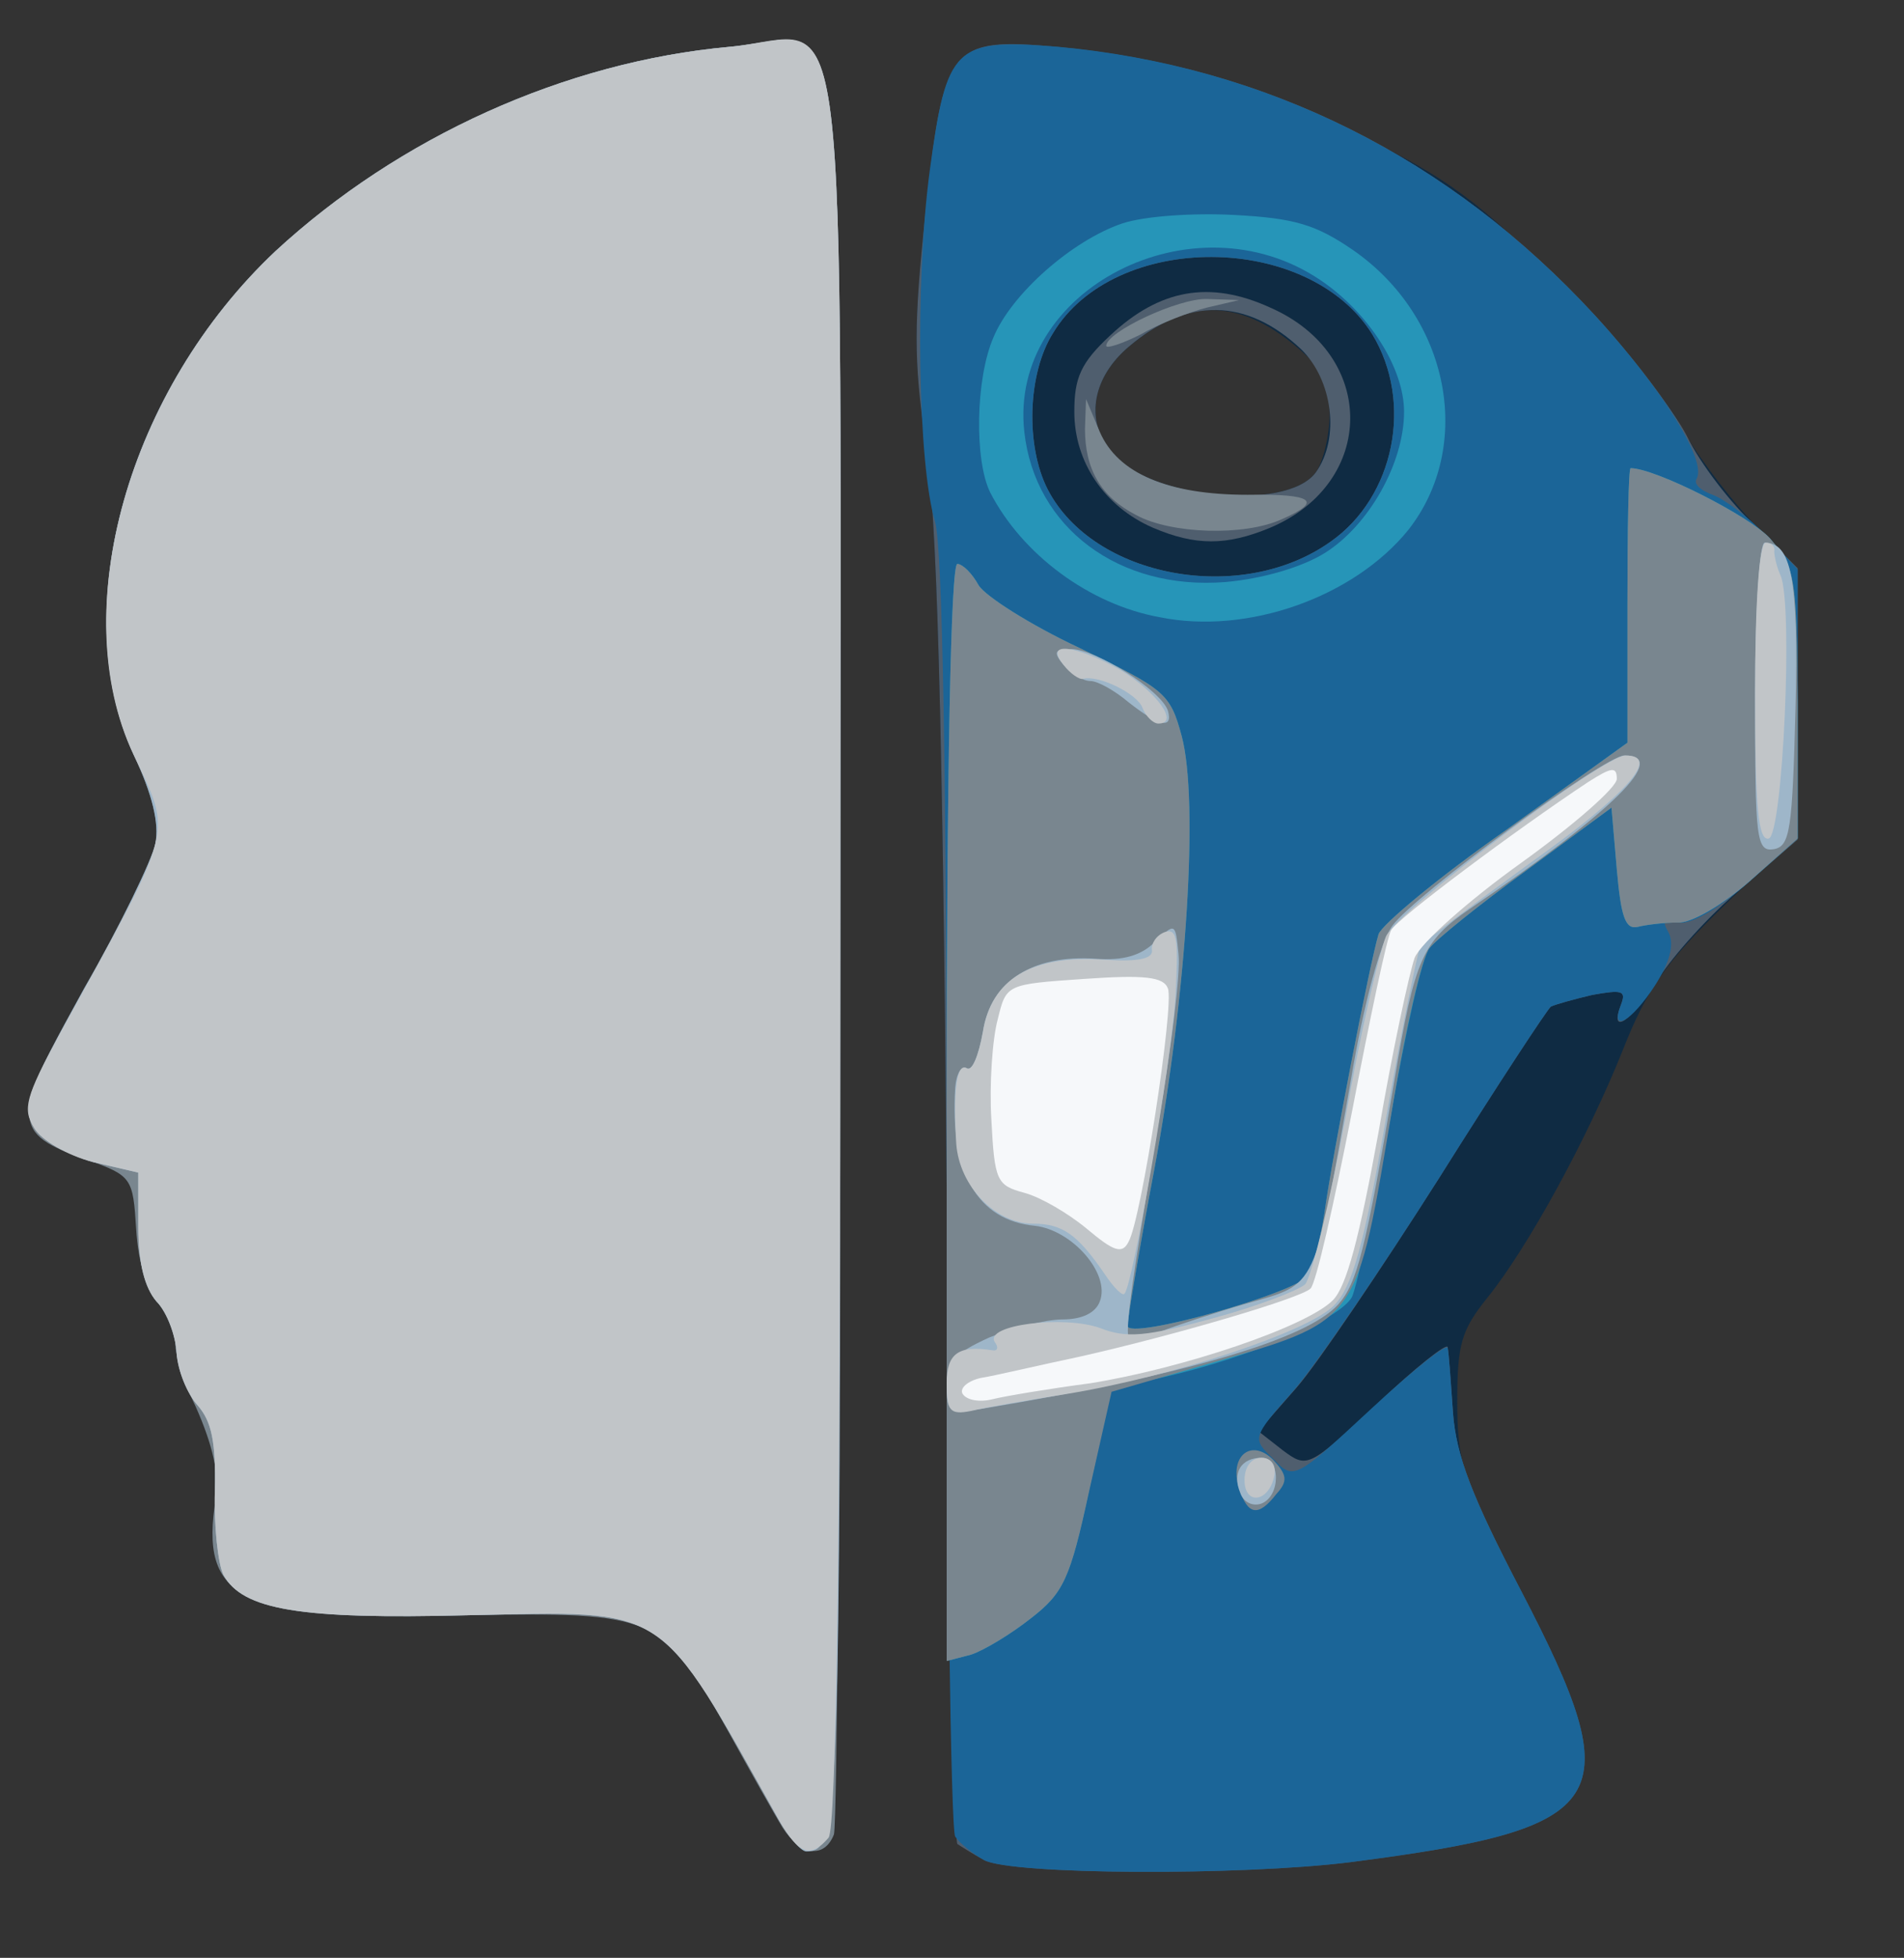 <!DOCTYPE svg PUBLIC "-//W3C//DTD SVG 20010904//EN" "http://www.w3.org/TR/2001/REC-SVG-20010904/DTD/svg10.dtd">
<svg version="1.0" xmlns="http://www.w3.org/2000/svg" width="179px" height="184px" viewBox="0 0 1790 1840" preserveAspectRatio="xMidYMid meet">
<rect x="0" y="0" width="1790" height="1840" fill="#333333" stroke="none"/>
<g id="layer101" fill="#0f2b43" stroke="none">
<path d="M925 1748 c-11 -6 -22 -13 -25 -15 -3 -3 -7 -280 -10 -616 -4 -448 -9 -636 -20 -702 -11 -77 -11 -110 0 -214 17 -159 23 -166 123 -157 104 10 180 32 287 84 80 39 109 60 186 137 50 50 101 110 113 133 12 24 42 64 66 90 l45 47 0 125 0 124 -68 66 c-55 53 -74 80 -96 136 -34 85 -90 187 -128 234 -24 30 -28 43 -28 97 0 58 5 73 60 178 103 198 87 223 -160 255 -103 13 -320 12 -345 -2z m312 -1304 c7 -10 13 -35 13 -55 0 -29 -7 -43 -31 -63 -55 -46 -103 -46 -158 0 -33 28 -41 67 -18 97 32 45 166 59 194 21z"/>
</g>
<g id="layer102" fill="#4f5e6e" stroke="none">
<path d="M925 1748 c-11 -6 -22 -13 -25 -15 -3 -3 -7 -280 -10 -616 -4 -448 -9 -636 -20 -702 -11 -77 -11 -110 0 -214 17 -159 23 -166 123 -157 198 18 370 104 507 253 34 37 73 88 86 113 12 25 41 63 64 84 l40 40 0 127 0 128 -53 46 c-30 25 -64 63 -78 85 -24 39 -47 55 -35 24 5 -13 1 -14 -27 -9 -17 4 -35 9 -39 11 -3 2 -51 75 -105 161 -54 85 -114 174 -134 197 l-36 41 23 18 c23 17 24 17 89 -44 36 -34 65 -57 66 -53 1 5 3 33 5 62 3 40 18 79 64 167 103 198 87 223 -160 255 -103 13 -320 12 -345 -2z m326 -1239 c60 -42 78 -131 39 -195 -60 -96 -242 -97 -300 -1 -24 38 -26 106 -5 147 43 83 182 109 266 49z"/>
<path d="M1084 496 c-46 -20 -74 -62 -74 -109 0 -32 6 -46 34 -72 46 -43 93 -52 150 -26 101 44 100 165 0 207 -41 17 -70 17 -110 0z m153 -52 c23 -32 16 -87 -14 -116 -51 -48 -107 -49 -162 -2 -33 28 -41 67 -18 97 32 45 166 59 194 21z"/>
</g>
<g id="layer103" fill="#1b6598" stroke="none">
<path d="M925 1748 c-11 -6 -23 -16 -27 -22 -4 -6 -8 -279 -8 -606 0 -394 -4 -607 -11 -630 -16 -53 -19 -224 -5 -329 16 -118 23 -125 121 -117 195 18 368 104 505 253 63 69 105 136 95 153 -3 5 4 11 15 15 11 4 34 21 50 38 l30 32 0 127 0 126 -47 42 c-30 26 -54 39 -65 37 -14 -4 -16 -2 -9 10 5 11 1 27 -13 49 -22 34 -43 46 -32 18 5 -13 1 -14 -27 -9 -17 4 -35 9 -39 11 -3 2 -51 75 -105 161 -54 85 -116 176 -137 200 -39 44 -39 45 -19 64 19 20 20 20 91 -46 40 -37 72 -63 73 -58 1 4 3 32 5 61 3 40 18 79 64 167 103 198 87 223 -160 255 -104 13 -320 12 -345 -2z m326 -1239 c60 -42 78 -131 39 -195 -60 -96 -242 -97 -300 -1 -24 38 -26 106 -5 147 43 83 182 109 266 49z"/>
</g>
<g id="layer104" fill="#2695b8" stroke="none">
<path d="M890 1046 c0 -325 4 -516 10 -516 5 0 14 9 20 20 6 10 48 37 95 59 80 39 85 42 96 83 16 60 5 242 -26 408 -14 74 -25 140 -25 146 0 14 160 -31 171 -48 4 -6 10 -32 14 -57 7 -52 43 -237 51 -263 3 -9 57 -54 120 -98 l114 -82 0 -129 c0 -71 1 -129 3 -129 23 0 112 45 131 66 24 28 25 35 26 156 l0 126 -45 40 c-25 22 -55 40 -68 39 -12 0 -29 2 -37 4 -12 3 -16 -9 -20 -54 l-5 -58 -80 59 c-44 32 -85 65 -91 73 -7 8 -23 80 -37 161 -15 81 -31 156 -36 167 -12 21 -94 56 -176 75 l-50 11 -21 95 c-18 84 -24 97 -55 121 -19 15 -44 30 -56 34 l-23 6 0 -515z"/>
<path d="M1090 580 c-66 -12 -129 -59 -159 -117 -15 -30 -14 -107 3 -146 17 -41 74 -91 121 -107 21 -7 67 -10 105 -8 57 3 77 9 112 33 91 63 114 184 52 263 -51 63 -151 99 -234 82z m155 -60 c42 -26 75 -85 75 -133 0 -41 -33 -93 -79 -124 -119 -80 -293 9 -278 143 10 90 89 149 189 141 35 -3 72 -14 93 -27z"/>
</g>
<g id="layer105" fill="#79868f" stroke="none">
<path d="M736 1718 c-8 -13 -31 -54 -52 -92 -61 -109 -67 -111 -248 -108 -211 5 -249 -13 -233 -111 3 -22 -3 -49 -19 -85 -14 -29 -22 -57 -18 -63 3 -6 -3 -20 -14 -32 -14 -15 -22 -39 -24 -72 -3 -48 -4 -50 -46 -65 -72 -25 -72 -36 -3 -160 34 -60 64 -122 67 -137 4 -19 -3 -47 -20 -83 -64 -137 -6 -343 133 -474 116 -107 272 -178 427 -192 115 -10 104 -100 104 846 0 450 -3 825 -6 834 -9 23 -31 20 -48 -6z"/>
<path d="M890 1046 c0 -325 4 -516 10 -516 5 0 14 9 20 20 6 10 48 37 95 59 80 39 85 42 96 83 16 60 5 242 -26 408 -14 74 -25 140 -25 146 0 14 160 -31 171 -48 4 -6 10 -32 14 -57 7 -52 43 -237 51 -263 3 -9 57 -54 120 -98 l114 -82 0 -129 c0 -71 1 -129 3 -129 23 0 112 45 131 66 24 28 25 35 26 156 l0 126 -45 40 c-25 22 -55 40 -68 39 -12 0 -29 2 -37 4 -12 3 -16 -9 -20 -54 l-5 -58 -80 59 c-44 32 -85 65 -91 73 -7 8 -22 73 -34 144 -36 213 -29 205 -182 249 l-83 24 -21 93 c-18 83 -24 96 -55 120 -19 15 -44 30 -56 34 l-23 6 0 -515z"/>
<path d="M1165 1399 c-10 -30 11 -48 32 -27 13 14 14 20 3 32 -17 22 -27 20 -35 -5z"/>
<path d="M1068 484 c-33 -17 -48 -43 -48 -81 l1 -28 13 31 c17 39 64 59 139 59 62 -1 71 6 32 23 -35 16 -104 14 -137 -4z"/>
<path d="M1040 325 c0 -13 68 -45 95 -44 l30 1 -30 7 c-16 4 -45 15 -62 25 -18 9 -33 14 -33 11z"/>
</g>
<g id="layer106" fill="#9eb6c9" stroke="none">
<path d="M732 1710 c-115 -205 -101 -196 -293 -192 -157 4 -211 -5 -229 -38 -5 -10 -9 -46 -8 -79 1 -46 -3 -65 -16 -80 -10 -11 -19 -33 -20 -50 -1 -16 -9 -38 -19 -48 -11 -13 -17 -36 -17 -70 l0 -51 -43 -10 c-24 -7 -48 -20 -55 -33 -12 -19 -7 -32 47 -130 34 -59 64 -121 67 -136 4 -19 -3 -47 -20 -83 -64 -137 -6 -343 133 -474 116 -107 272 -178 427 -192 115 -10 104 -100 104 850 0 824 -1 846 -32 846 -5 0 -17 -14 -26 -30z"/>
<path d="M1166 1403 c-8 -19 1 -33 20 -33 18 0 18 36 0 43 -8 3 -17 -1 -20 -10z"/>
<path d="M890 1302 c0 -22 7 -30 40 -45 22 -9 53 -17 69 -17 18 0 31 -6 35 -17 10 -26 -26 -67 -61 -71 -54 -5 -80 -50 -75 -130 1 -13 6 -21 11 -18 5 3 11 -12 15 -34 7 -48 47 -73 106 -69 26 2 43 -3 56 -16 19 -18 19 -18 22 12 2 17 -7 89 -19 159 -27 160 -33 204 -26 204 4 0 16 -4 29 -9 13 -5 49 -17 80 -26 67 -19 63 -11 98 -210 12 -72 28 -130 39 -145 21 -29 200 -160 218 -160 43 0 -10 52 -145 144 -45 31 -52 47 -71 161 -27 159 -35 191 -53 211 -30 33 -143 66 -335 98 -31 5 -33 3 -33 -22z"/>
<path d="M1650 656 c0 -80 4 -146 9 -146 25 0 32 33 29 156 -3 113 -5 129 -20 132 -17 3 -18 -9 -18 -142z"/>
<path d="M1061 660 c-13 -11 -29 -20 -36 -20 -7 0 -18 -7 -25 -15 -10 -12 -9 -15 7 -15 23 0 85 39 91 58 5 18 -9 14 -37 -8z"/>
</g>
<g id="layer107" fill="#c1c5c8" stroke="none">
<path d="M732 1710 c-115 -205 -101 -196 -293 -192 -157 4 -211 -5 -229 -38 -5 -10 -9 -46 -8 -79 1 -46 -3 -65 -16 -80 -10 -11 -19 -33 -20 -50 -1 -16 -9 -38 -19 -48 -11 -13 -17 -36 -17 -70 l0 -51 -43 -10 c-23 -6 -48 -20 -55 -32 -11 -18 -8 -29 24 -88 110 -200 106 -185 69 -264 -63 -135 -4 -342 134 -472 116 -107 272 -178 427 -192 115 -11 104 -100 104 849 0 581 -4 824 -11 834 -17 20 -28 16 -47 -17z"/>
<path d="M1170 1391 c0 -12 6 -21 16 -21 9 0 14 7 12 17 -5 25 -28 28 -28 4z"/>
<path d="M890 1300 c0 -28 11 -36 43 -31 5 1 6 -3 2 -8 -9 -16 65 -25 99 -13 25 10 44 8 106 -9 41 -11 80 -26 87 -32 6 -7 23 -77 38 -157 14 -80 32 -156 38 -170 12 -25 203 -169 225 -170 34 0 2 36 -88 100 -55 40 -102 75 -105 80 -2 4 -17 76 -32 161 -21 121 -32 159 -49 176 -25 25 -153 67 -251 83 -37 6 -78 13 -90 16 -20 4 -23 0 -23 -26z"/>
<path d="M1039 1198 c-26 -38 -40 -48 -68 -48 -35 0 -69 -35 -72 -75 -3 -48 0 -77 10 -71 5 3 11 -12 15 -34 8 -50 46 -73 115 -68 31 2 45 -1 44 -9 -1 -6 4 -14 12 -17 12 -4 13 7 10 62 -4 61 -40 271 -48 278 -2 2 -10 -6 -18 -18z"/>
<path d="M1650 651 c0 -87 4 -141 10 -141 5 0 9 3 8 8 0 4 2 14 6 23 12 28 2 242 -11 247 -10 3 -13 -29 -13 -137z"/>
<path d="M1074 665 c-5 -13 -41 -31 -56 -27 -3 1 -12 -5 -18 -13 -19 -23 11 -19 54 5 34 21 55 50 35 50 -5 0 -12 -7 -15 -15z"/>
</g>
<g id="layer108" fill="#f6f8fa" stroke="none">
<path d="M905 1310 c-3 -5 4 -12 17 -15 13 -2 55 -12 93 -20 89 -20 208 -55 217 -64 5 -4 22 -79 39 -166 17 -88 33 -165 37 -171 6 -11 117 -94 185 -139 22 -14 27 -15 27 -3 0 8 -40 43 -90 79 -49 35 -94 75 -100 89 -5 14 -21 88 -34 164 -18 99 -30 145 -43 158 -25 25 -141 64 -228 78 -38 5 -80 12 -92 15 -12 3 -24 1 -28 -5z"/>
<path d="M1022 1155 c-18 -15 -44 -30 -59 -34 -26 -7 -28 -11 -31 -69 -2 -33 1 -76 6 -94 8 -33 8 -33 81 -38 57 -4 75 -2 79 9 6 16 -25 217 -37 238 -6 12 -14 9 -39 -12z"/>
</g>


</svg>